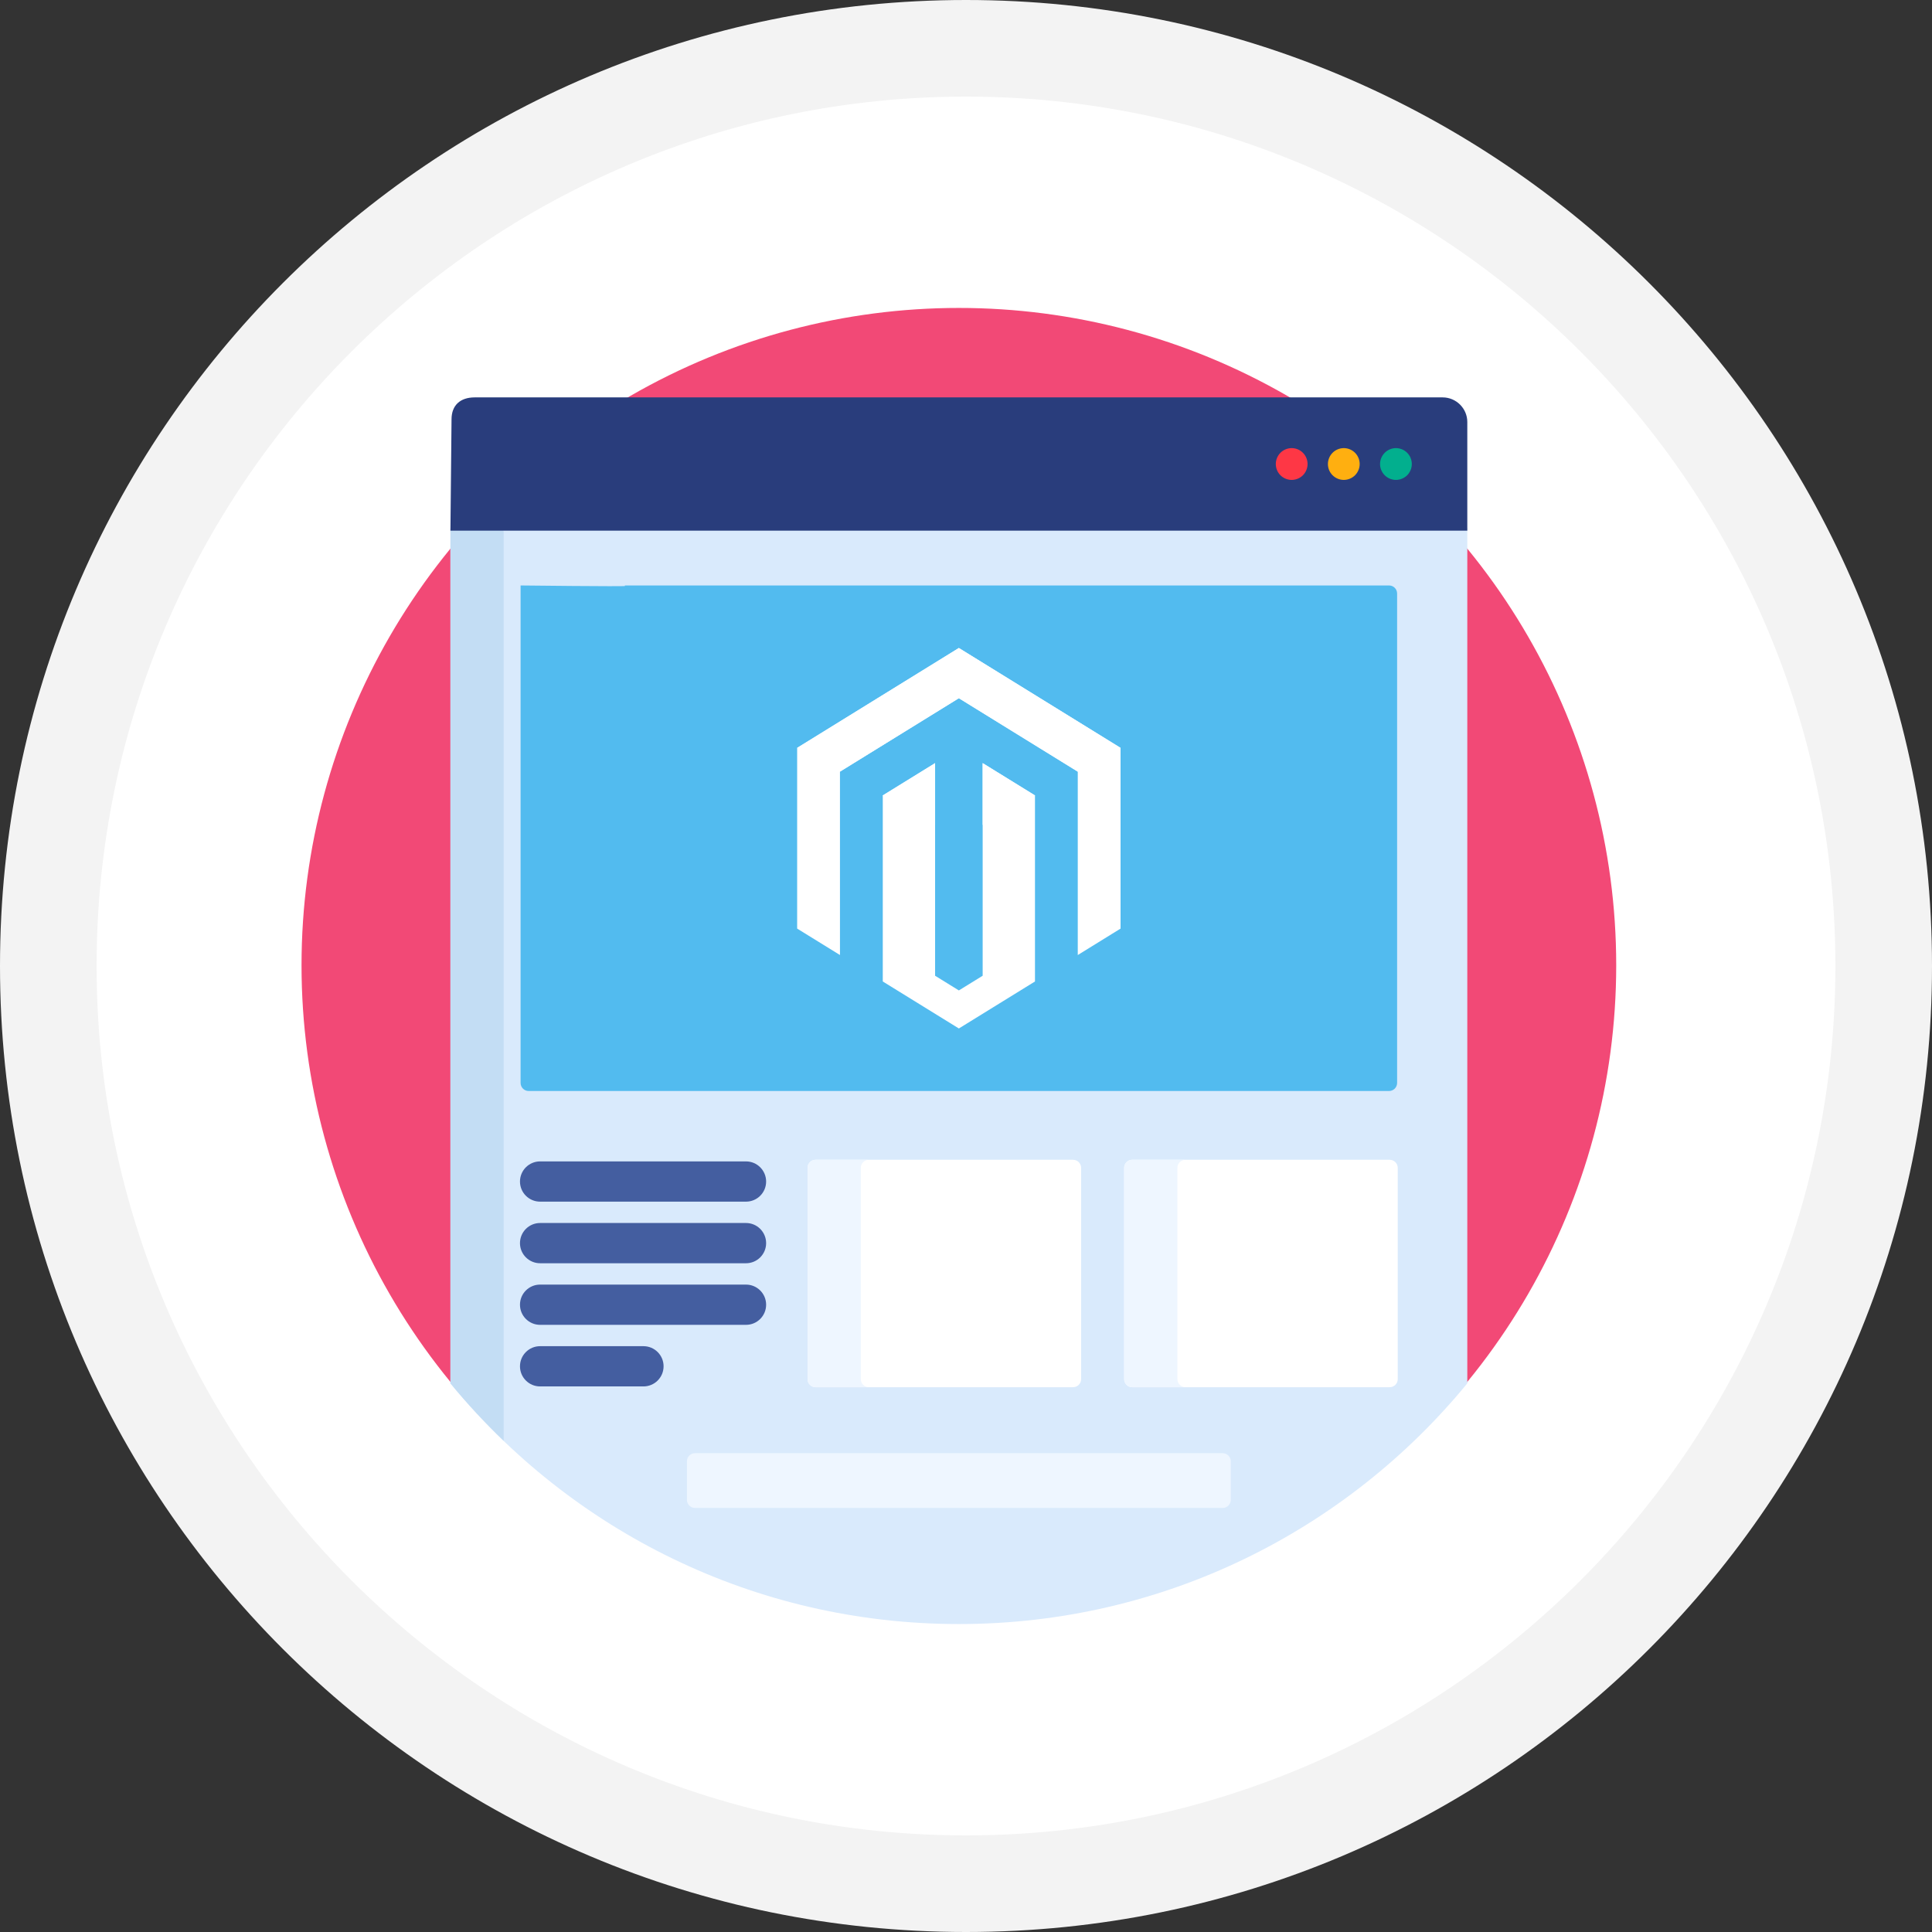 <?xml version="1.0" encoding="utf-8"?>
<!-- Generator: Adobe Illustrator 16.0.0, SVG Export Plug-In . SVG Version: 6.00 Build 0)  -->
<!DOCTYPE svg PUBLIC "-//W3C//DTD SVG 1.1//EN" "http://www.w3.org/Graphics/SVG/1.1/DTD/svg11.dtd">
<svg version="1.1" id="Layer_1" xmlns="http://www.w3.org/2000/svg" xmlns:xlink="http://www.w3.org/1999/xlink" x="0px" y="0px"
	 width="200px" height="200px" viewBox="0 0 200 200" enable-background="new 0 0 200 200" xml:space="preserve">
<rect x="0" y="0" width="200" height="200" fill="#333333" stroke="none"/>
<g>
	<path fill="#FFFFFF" d="M100,195c-52.383,0-95-42.617-95-95S47.617,5,100,5s95,42.617,95,95C195,152.382,152.383,195,100,195z"/>
	<path fill="#F3F3F3" d="M100,10c49.626,0,90,40.374,90,90c0,49.625-40.374,90-90,90s-90-40.375-90-90C10,50.374,50.374,10,100,10
		 M100,0C44.771,0,0,44.771,0,100c0,55.229,44.771,100,100,100c55.229,0,100-44.771,100-100C200,44.771,155.229,0,100,0L100,0z"/>
</g>
<g>
	<circle fill="#F24976" cx="99.262" cy="99.926" r="68.048"/>
	<path fill="#D9EAFC" d="M46.629,54.653v40.394v48.158c12.479,15.211,31.422,24.916,52.633,24.916s40.152-9.705,52.633-24.917
		V54.653H50.223"/>
	<path fill="#C3DDF4" d="M51.754,54.746h-5.125v88.459c1.717,2.093,3.561,4.077,5.512,5.95V55.117
		C52.141,54.768,51.907,54.746,51.754,54.746z"/>
	<path fill="#52BBEF" d="M143.797,60.607H64.68c0.008,0.018,0.012,0.038,0.022,0.053c0.052,0.071-10.81-0.053-10.81-0.053v51.499
		c0,0.459,0.375,0.834,0.832,0.834h89.07c0.459,0,0.834-0.375,0.834-0.834V61.441C144.63,60.982,144.255,60.607,143.797,60.607z"/>
	<g>
		<path fill="#EEF6FF" d="M127.409,155.268c0,0.457-0.375,0.834-0.833,0.834H71.945c-0.459,0-0.834-0.377-0.834-0.834v-4
			c0-0.459,0.375-0.834,0.834-0.834h54.631c0.458,0,0.833,0.375,0.833,0.834V155.268L127.409,155.268z"/>
	</g>
	<path fill="#293D7C" d="M149.344,41.138H49.137c-1.484,0-2.394,0.812-2.394,2.267l-0.114,11.526h105.266V43.687
		C151.895,42.284,150.746,41.138,149.344,41.138z"/>
	<path fill="#FE3745" d="M133.714,49.68c-0.435,0-0.856-0.176-1.164-0.48c-0.306-0.307-0.479-0.73-0.479-1.165
		c0-0.433,0.176-0.855,0.479-1.163c0.308-0.308,0.729-0.483,1.164-0.483c0.433,0,0.858,0.175,1.163,0.483
		c0.307,0.307,0.482,0.73,0.482,1.163c0,0.434-0.176,0.857-0.482,1.165C134.572,49.504,134.146,49.68,133.714,49.68z"/>
	<path fill="#FFAF10" d="M139.109,49.68c-0.433,0-0.857-0.176-1.162-0.482c-0.309-0.305-0.482-0.729-0.482-1.163
		c0-0.433,0.176-0.855,0.482-1.163s0.729-0.483,1.162-0.483c0.435,0,0.856,0.175,1.164,0.483c0.306,0.307,0.48,0.73,0.48,1.163
		c0,0.432-0.176,0.857-0.48,1.163C139.967,49.504,139.544,49.68,139.109,49.68z"/>
	<path fill="#02AF8E" d="M144.507,49.68c-0.435,0-0.856-0.176-1.161-0.48c-0.309-0.307-0.484-0.73-0.484-1.165
		c0-0.433,0.177-0.855,0.484-1.163c0.305-0.308,0.728-0.483,1.161-0.483c0.433,0,0.856,0.175,1.163,0.483
		c0.307,0.307,0.48,0.73,0.48,1.163c0,0.434-0.174,0.857-0.48,1.165C145.361,49.504,144.939,49.68,144.507,49.68z"/>
</g>
<g id="Logo">
	<path id="Shape" fill="#FFFFFF" d="M111.57,98.865V79.88l-12.309-7.602L86.953,79.88v18.984l-4.432-2.737V77.42l16.738-10.34
		L116,77.42v18.708L111.57,98.865z M96.801,101.008l2.461,1.521l2.463-1.521v-22.01l5.416,3.344v15.32v3.389v0.551l-7.879,4.865
		l-7.877-4.865v-0.551v-3.389v-15.32l5.416-3.344V101.008z"/>
	<path id="Highlight" fill="#FFFFFF" d="M111.57,79.88l-12.309-7.602L86.953,79.88v0.015l-4.432-2.476L99.26,67.08L116,77.419
		l-4.432,2.476V79.88H111.57z M107.141,82.371l-5.416,3.026v-6.399l5.416,3.345V82.371z M96.801,85.397l-5.416-3.026v-0.027
		l5.416-3.345V85.397z"/>
</g>
<g>
	<path fill="#FFFFFF" d="M111.917,142.769c0,0.459-0.375,0.834-0.832,0.834H84.432c-0.458,0-0.833-0.375-0.833-0.834v-21.877
		c0-0.457,0.375-0.832,0.833-0.832h26.651c0.459,0,0.834,0.375,0.834,0.832V142.769L111.917,142.769z"/>
	<path fill="#FFFFFF" d="M144.693,142.769c0,0.459-0.375,0.834-0.833,0.834h-26.652c-0.459,0-0.834-0.375-0.834-0.834v-21.877
		c0-0.457,0.375-0.832,0.834-0.832h26.652c0.458,0,0.833,0.375,0.833,0.832V142.769z"/>
</g>
<g>
	<path fill="#EEF6FF" d="M89.11,142.769v-21.877c0-0.457,0.374-0.832,0.833-0.832h-5.512c-0.458,0-0.833,0.375-0.833,0.832v21.877
		c0,0.459,0.375,0.834,0.833,0.834h5.512C89.484,143.603,89.11,143.228,89.11,142.769z"/>
	<path fill="#EEF6FF" d="M121.884,142.769v-21.877c0-0.457,0.375-0.832,0.834-0.832h-5.512c-0.457,0-0.832,0.375-0.832,0.832v21.877
		c0,0.459,0.375,0.834,0.832,0.834h5.512C122.259,143.603,121.884,143.228,121.884,142.769z"/>
</g>
<g>
	<path fill="#445EA0" d="M77.227,124.394H55.91c-1.15,0-2.082-0.933-2.082-2.082c0-1.15,0.932-2.084,2.082-2.084h21.316
		c1.15,0,2.083,0.934,2.083,2.084C79.31,123.461,78.377,124.394,77.227,124.394z"/>
	<path fill="#445EA0" d="M77.227,130.771H55.91c-1.15,0-2.082-0.933-2.082-2.082c0-1.151,0.932-2.084,2.082-2.084h21.316
		c1.15,0,2.083,0.933,2.083,2.084C79.31,129.838,78.377,130.771,77.227,130.771z"/>
	<path fill="#445EA0" d="M77.227,137.147H55.91c-1.15,0-2.082-0.934-2.082-2.084c0-1.149,0.932-2.082,2.082-2.082h21.316
		c1.15,0,2.083,0.933,2.083,2.082C79.31,136.214,78.377,137.147,77.227,137.147z"/>
	<path fill="#445EA0" d="M66.611,143.522H55.91c-1.15,0-2.082-0.934-2.082-2.084c0-1.149,0.932-2.082,2.082-2.082h10.701
		c1.15,0,2.083,0.933,2.083,2.082C68.694,142.589,67.762,143.522,66.611,143.522z"/>
</g>
</svg>
